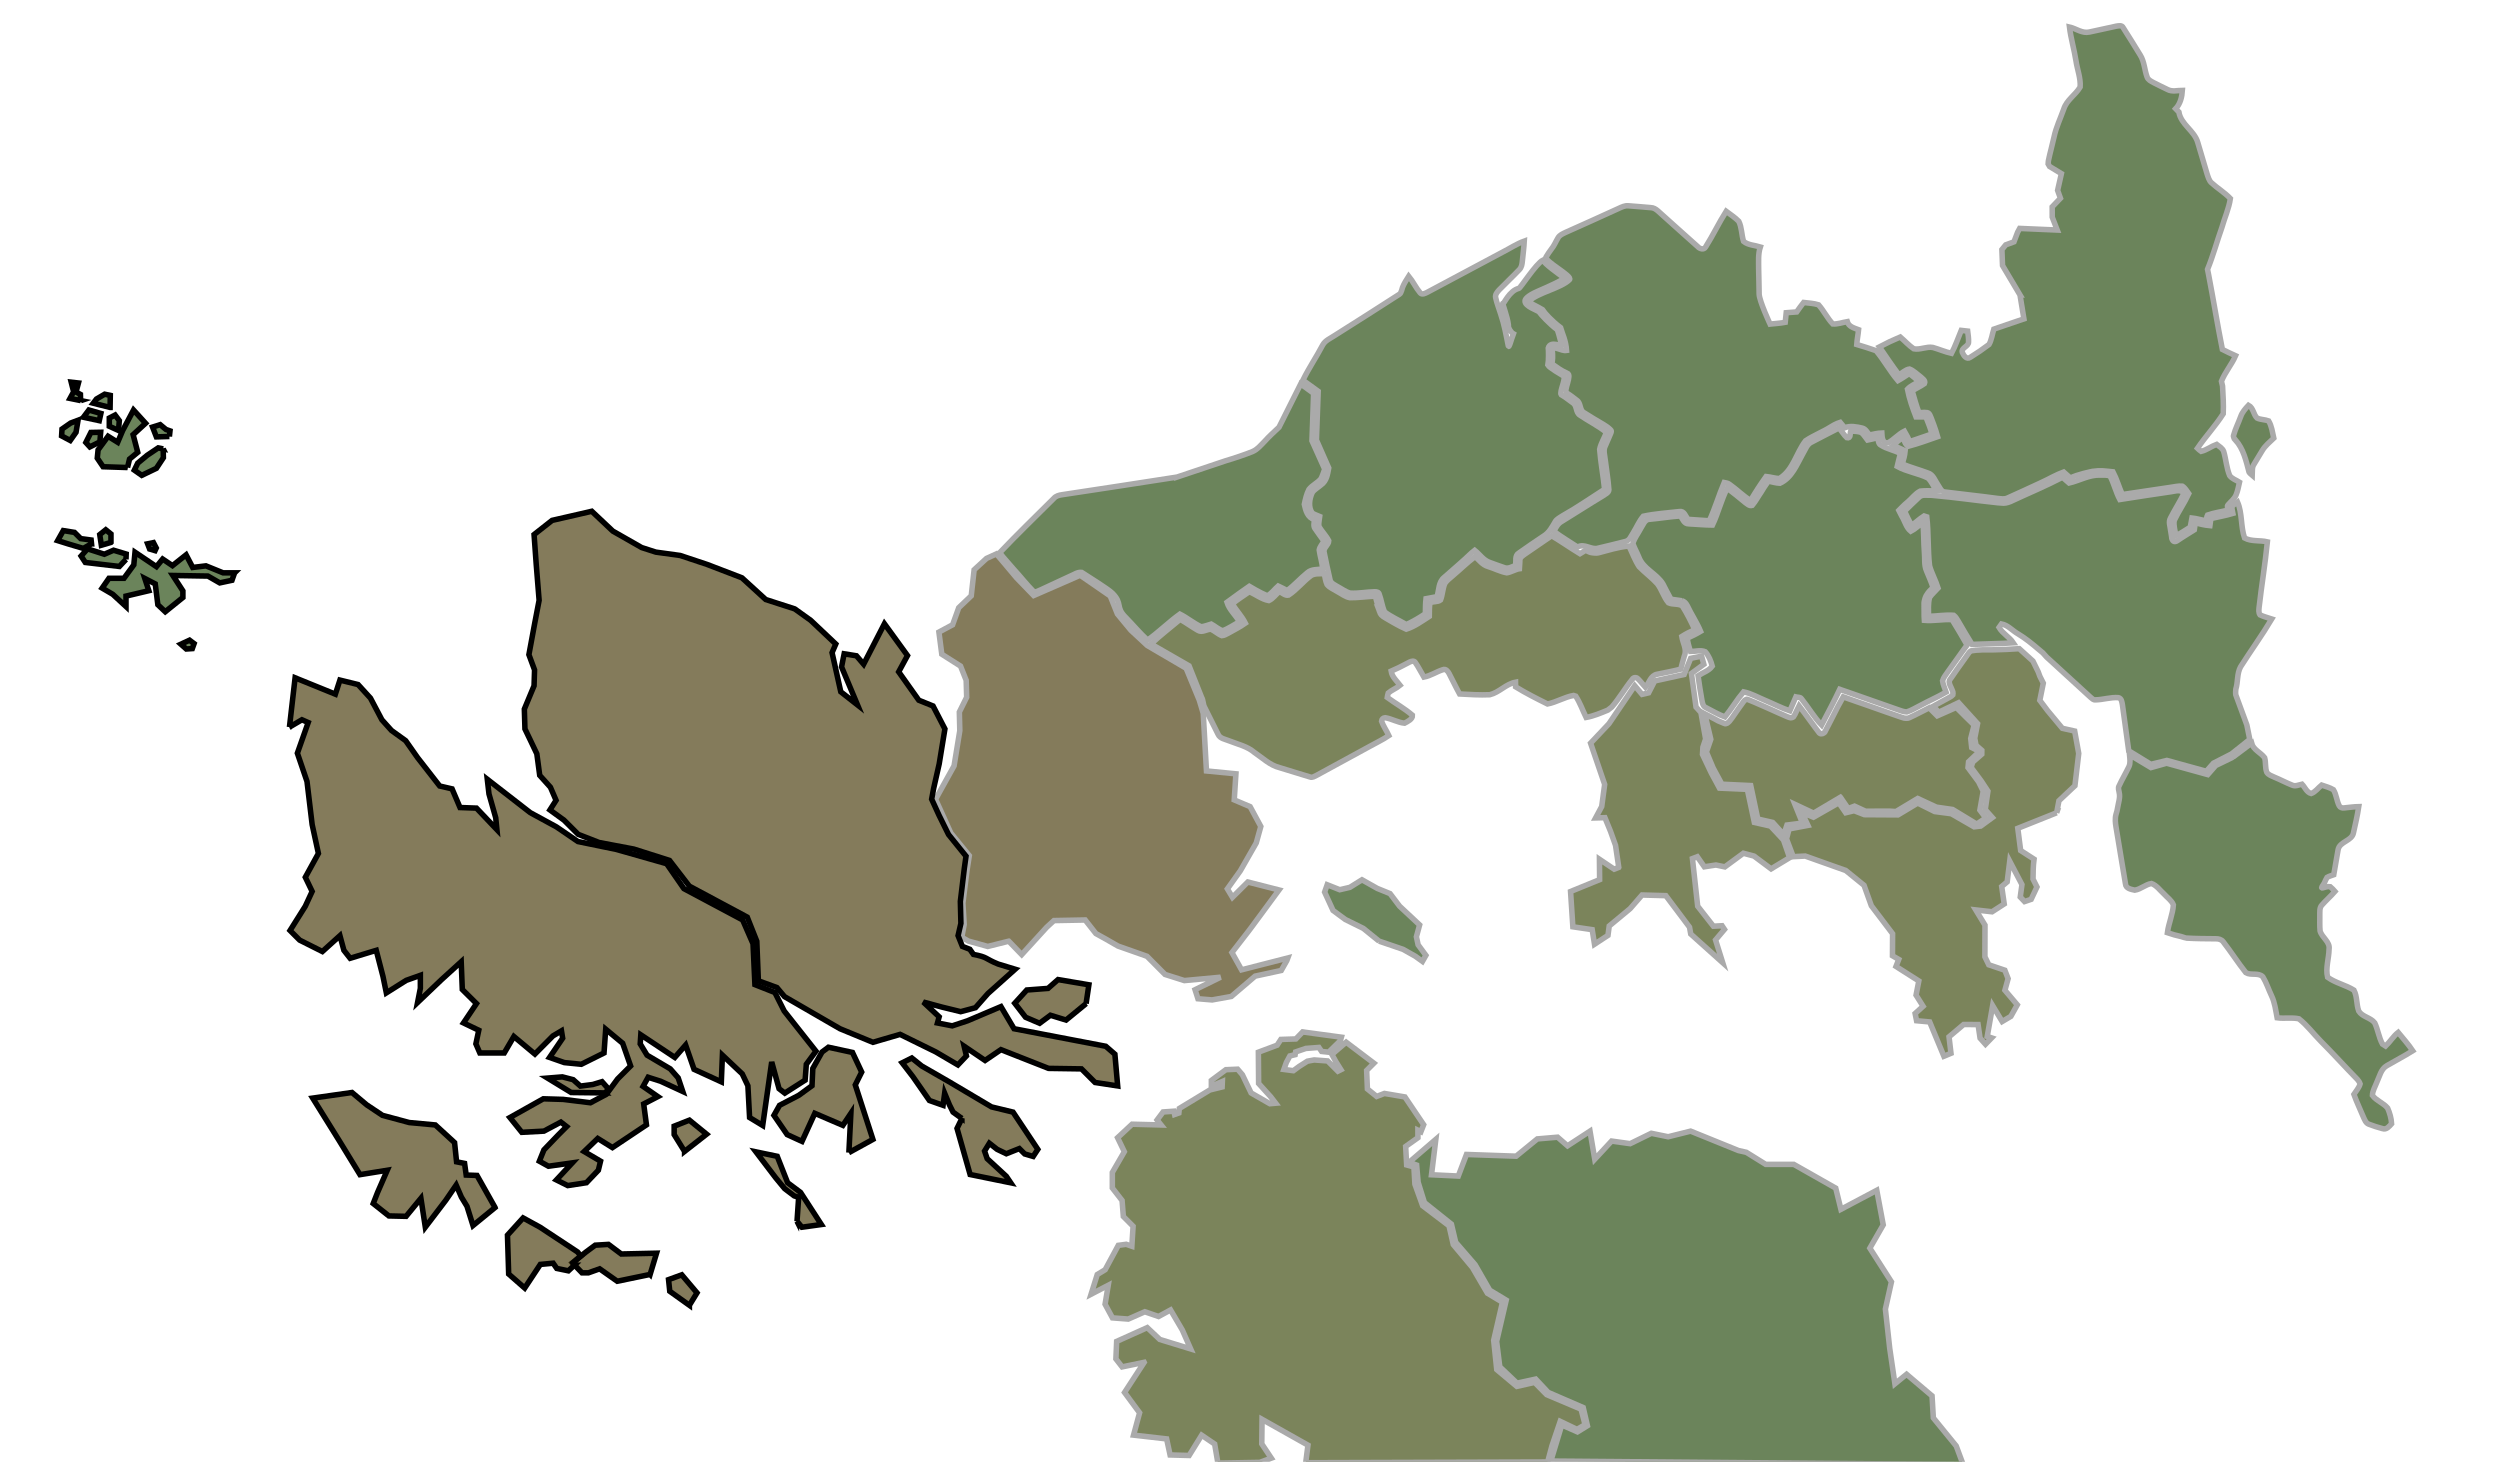 <?xml version="1.0"?>
<svg width="903" height="528" xmlns="http://www.w3.org/2000/svg">
 <g>
  <g stroke="null" id="territories">
   <g stroke="#AAA" stroke-width="2" fill="#504416" fill-opacity="0.7" id="northcaledonia">
    <path stroke="null" id="svg_1" fill-rule="evenodd" d="m104.545,262.629l4.513,-2.651l2.257,1.003l-3.904,11.069l3.475,10.209l1.863,15.582l2.257,10.424l-4.728,8.597l2.472,5.122l-2.472,5.337l-5.516,8.776l3.475,3.475l8.203,4.119l6.34,-5.731l1.433,5.301l2.257,2.866l9.421,-2.866l2.436,9.421l1.218,5.946l7.164,-4.513l5.122,-1.827l0,4.692l-1.003,5.122l8.597,-8.203l7.164,-6.519l0.394,10.03l5.122,5.087l-4.692,6.985l5.516,2.651l-1.039,4.907l1.433,3.296l8.812,0l3.475,-5.946l7.594,6.34l6.519,-6.555l3.081,-1.827l0.43,2.651l-4.728,6.949l5.337,1.863l6.125,0.609l8.203,-4.083l0.609,-8.597l6.125,5.086l2.866,8.203l-4.692,4.693l-4.084,5.552l-5.731,3.045l-9.851,-1.218l-7.164,-0.215l-12.071,6.77l4.298,5.337l7.988,-0.43l6.125,-3.26l2.078,1.612l-3.081,3.081l-5.122,5.337l-1.648,4.084l3.295,1.827l8.597,-1.218l-5.731,6.161l4.084,2.042l6.77,-1.039l4.298,-4.513l0.788,-3.26l-5.91,-3.475l4.907,-4.728l5.301,3.295l12.286,-8.203l-1.003,-7.558l5.122,-2.651l-5.337,-3.689l1.827,-3.296l4.513,1.433l7.988,3.689l-1.648,-4.907l-2.866,-3.26l-8.382,-4.943l-2.472,-4.084l0.215,-3.26l12.286,8.167l3.904,-4.478l3.045,8.776l9.851,4.513l0.394,-9.636l7.164,6.77l2.042,4.298l0.609,11.463l4.728,2.866l3.26,-22.925l2.651,9.636l2.078,1.612l7.343,-4.692l0.43,-5.731l3.475,-4.728l-11.463,-14.507l-3.369,-6.688l-7.211,-2.847l-0.68,-14.756l-3.753,-8.609l-21.212,-11.305l-6.23,-9l-18.138,-5.158l-13.913,-2.854l-7.773,-5.301l-9.421,-5.122l-15.546,-12.071l0.609,5.301l2.436,8.597l0.43,4.298l-7.379,-7.773l-5.946,-0.215l-2.866,-6.734l-4.478,-1.039l-7.988,-10.245l-4.298,-6.125l-5.122,-3.69l-3.475,-3.869l-4.119,-7.809l-4.478,-4.907l-6.555,-1.612l-1.648,5.086l-14.543,-5.91l-2.042,17.803z"/>
    <path stroke="null" fill-rule="evenodd" id="path3273" d="m218.467,394.759l-12.158,-0.145l-8.539,-5.211l5.355,-0.434l3.908,1.013l2.605,2.316l4.487,-0.579l3.329,-1.013l2.461,2.75l-1.447,1.303z"/>
    <path stroke="null" fill-rule="evenodd" id="path3265" d="m249.007,471.469l-7.092,-5.066l-0.434,-4.197l4.776,-1.737l5.5,6.513l-2.75,4.487z"/>
    <path stroke="null" fill-rule="evenodd" id="path3261" d="m287.883,441.133l0.591,-8.657l-1.61,-0.526l-3.444,-2.605l-3.26,-3.95l-7.098,-9.331l7.671,1.592l3.763,9.553l4.652,3.481l7.525,11.611l-7.024,0.974l-1.766,-2.143z"/>
    <path stroke="null" fill-rule="evenodd" id="path3255" d="m347.433,403.987l-3.184,-2.287l-1.303,-2.605l-1.737,-4.197l-0.579,4.342l-4.921,-1.737l-5.934,-8.539l-3.908,-5.066l3.474,-1.737l3.618,2.895l9.553,5.5l15.632,9.263l7.76,1.88l8.956,13.451l-1.678,2.558l-3.061,-0.9l-1.937,-1.937l-4.703,1.867l-3.32,-1.591l-2.801,-2.196l-1.738,2.822l0.942,2.736l6.907,6.367l1.595,2.362l-14.658,-2.998l-4.729,-16.654l1.754,-3.6z"/>
    <path stroke="null" fill-rule="evenodd" id="path3257" d="m306.612,416.325l0.724,-14.184l-2.895,4.342l-10.132,-4.342l-4.632,10.132l-5.355,-2.461l-4.776,-6.947l2.026,-3.618l6.947,-3.618l4.776,-3.474l0.289,-6.224l3.329,-5.934l2.316,-1.737l8.684,1.882l3.329,7.092l-2.316,4.632l6.368,19.684l-8.684,4.776z"/>
    <path stroke="null" fill-rule="evenodd" id="path3263" d="m247.27,415.891l7.96,-6.224l-6.224,-5.066l-5.5,2.171l0,3.039l3.763,6.079z"/>
    <path stroke="null" fill-rule="evenodd" id="path3267" d="m234.823,460.325l-11.868,2.461l-6.368,-4.487l-4.053,1.447l-2.316,0l-3.474,-3.618l4.921,-3.908l3.329,-2.461l4.776,-0.289l4.632,3.474l12.737,-0.289l-2.316,7.671z"/>
    <path stroke="null" fill-rule="evenodd" id="path3269" d="m207.467,456.996l-2.171,2.026l-4.197,-0.868l-1.303,-1.882l-4.632,0.434l-5.645,8.539l-5.789,-5.066l-0.434,-14.039l5.645,-6.224l6.079,3.329l13.605,8.974l1.158,1.447l-2.895,2.461l0.579,1.447l0,-0.579z"/>
    <path stroke="null" fill-rule="evenodd" id="path3271" d="m178.81,436.154l-7.96,6.513l-2.171,-6.947l-2.026,-3.329l-1.882,-4.342l-3.763,5.5l-7.382,9.697l-1.592,-10.421l-5.355,6.513l-6.224,-0.145l-5.645,-4.487l1.592,-4.053l3.474,-7.96l-9.842,1.592l-7.526,-12.303l-9.553,-15.342l14.184,-2.026l5.355,4.487l5.645,3.763l9.697,2.605l9.408,0.868l6.947,6.368l0.724,6.947l2.895,0.579l0.579,4.197l3.908,0.145l6.513,11.579z"/>
   </g>
   <g stroke="#AAA" stroke-width="2" fill="#2d5016" fill-opacity="0.7" id="orkney">
    <path stroke="null" fill-rule="evenodd" id="path3275" d="m58.943,162.143l0.072,3.184l-2.533,3.835l-5.283,2.533l-2.677,-1.881l1.23,-2.533l3.401,-2.822l3.98,-2.677l1.81,0.362l0,0l-0,0z"/>
    <path stroke="null" fill-rule="evenodd" id="path3277" d="m46.061,168.874l-8.829,-0.289l-2.099,-3.112l0.289,-2.967l3.618,-4.921l3.474,2.171l1.809,-4.27l3.908,-7.382l4.342,4.776l-4.487,4.125l1.664,6.368l-2.967,2.461l-0.724,3.039z"/>
    <path stroke="null" fill-rule="evenodd" id="path3279" d="m61.186,157.657l-4.704,0.145l-1.375,-3.546l2.75,-0.868l2.099,1.737l1.447,0.507l-0.217,2.026z"/>
    <path stroke="null" fill-rule="evenodd" id="path3281" d="m36.075,159.611l-3.619,1.809l-1.448,-1.592l1.81,-3.619l3.546,-0.072l-0.289,3.474l0,0z"/>
    <path stroke="null" fill-rule="evenodd" id="path3283" d="m42.805,155.486l-3.329,-1.52l0,-2.967l2.099,-1.086l1.52,2.026l-0.289,3.546z"/>
    <path stroke="null" fill-rule="evenodd" id="path3285" d="m35.857,151.94l-5.717,-1.23l1.954,-2.605l4.342,1.23l-0.579,2.605z"/>
    <path stroke="null" fill-rule="evenodd" id="path3287" d="m39.765,147.163l-6.079,-1.52l1.158,-1.52l2.967,-1.737l2.026,0.434l-0.072,4.342l0,0z"/>
    <path stroke="null" fill-rule="evenodd" id="path3289" d="m28.186,151.795l-0.724,4.342l-2.099,2.967l-3.112,-1.664l0.145,-2.461l3.112,-2.171l2.678,-1.013z"/>
    <path stroke="null" fill-rule="evenodd" id="path3291" d="m29.2,144.703l-3.908,-0.796l1.303,-2.388l-0.869,-3.474l2.605,0.29l-0.869,3.256l1.592,0.869l0.072,2.677l0.072,-0.434l0,0z"/>
    <path stroke="null" fill-rule="evenodd" id="path3293" d="m69.461,234.275l-2.171,0.145l-1.954,-1.737l3.112,-1.447l1.664,1.23l-0.651,1.809z"/>
    <path stroke="null" fill-rule="evenodd" id="path3295" d="m56.001,198.887l-1.954,-0.579l-0.724,-1.882l2.099,-0.434l1.013,1.954l-0.434,0.941z"/>
    <path stroke="null" fill-rule="evenodd" id="path3297" d="m84.731,206.92l-0.941,2.678l-4.414,0.941l-4.27,-2.46l-12.664,-0.217l3.618,5.572l0,2.388l-6.368,5.138l-2.678,-2.533l-0.941,-7.526l-3.763,-1.954l1.447,4.414l-8.25,1.954l0,3.763l-4.776,-4.414l-3.835,-2.243l2.461,-3.546l5.428,0l3.546,-4.849l0.434,-4.559l7.743,5.211l2.243,-2.75l3.546,2.388l4.921,-3.908l2.388,4.559l4.776,-0.579l6.224,2.533l4.125,0z"/>
    <path stroke="null" fill-rule="evenodd" id="path3299" d="m40.08,195.92l-3.474,1.013l-0.579,-3.836l2.171,-1.737l1.882,1.52l0,2.75l0,0.289z"/>
    <path stroke="null" fill-rule="evenodd" id="path3301" d="m45.508,202.071l-2.388,2.533l-12.303,-1.448l-1.52,-2.316l2.316,-2.605l6.079,1.954l3.329,-1.448l4.559,1.375l-0.072,1.954l0,0z"/>
    <path stroke="null" fill-rule="evenodd" id="path3303" d="m33.06,196.426l-2.967,1.664l-5.572,-1.664l-3.691,-1.158l2.026,-3.618l4.053,0.651l2.243,2.243l3.763,0.507l0.145,1.375z"/>
   </g>
   <path stroke="#AAA" stroke-width="2" fill="#2d5016" fill-opacity="0.7" fill-rule="nonzero" d="m639.36,117.051c0,0 3.985,-0.323 5.465,-0.621c0.137,-1.155 0.233,-2.322 0.355,-3.484c1.258,-0.112 2.518,-0.178 3.782,-0.275c0.801,-1.162 1.632,-2.305 2.51,-3.415c1.8,0.223 3.646,0.275 5.386,0.837c1.902,2.154 3.166,4.808 5.134,6.91c1.774,0.134 3.499,-0.543 5.237,-0.837c0.56,1.865 2.485,2.307 4.091,2.922c-0.158,1.786 -0.538,3.542 -0.665,5.329c2.353,0.68 4.665,1.48 6.991,2.246c2.863,3.418 5.002,7.41 7.896,10.818c1.416,-0.769 2.727,-1.717 4.091,-2.578c1.194,0.926 2.393,1.862 3.495,2.899c-1.367,0.949 -3.018,1.534 -4.148,2.785c0.653,3.421 1.843,6.756 3.094,10.005c1.183,0.021 2.376,-0.002 3.564,0c0.785,2.033 1.655,4.045 2.177,6.165c-2.662,0.961 -5.361,1.794 -8.022,2.75c-0.588,-1.276 -1.193,-2.55 -1.914,-3.759c-2.154,1.08 -3.728,2.981 -5.81,4.149c-2.162,0.468 -2.284,-2.004 -2.361,-3.495c-1.513,0.053 -2.989,0.406 -4.458,0.722c-0.791,-0.884 -1.354,-2.193 -2.601,-2.498c-2.079,-0.46 -4.318,-0.94 -6.372,-0.126c-0.443,-0.534 -1.185,-1.418 -1.623,-1.955c0,0 -1.552,0.465 -3.419,1.669c-2.922,1.85 -6.202,3.078 -9.065,5.008c-3.383,4.356 -4.461,10.645 -9.466,13.637c-1.614,-0.055 -3.176,-0.587 -4.779,-0.745c-1.998,2.817 -3.891,5.697 -5.627,8.687c-2.744,-1.707 -5.023,-4.052 -7.667,-5.902c-0.528,-0.424 -1.215,-0.459 -1.845,-0.596c-1.933,4.55 -3.298,9.323 -5.375,13.809c-2.583,-0.152 -5.158,-0.325 -7.736,-0.527c-0.861,-1.072 -1.325,-3.14 -3.071,-2.808c-4.344,0.509 -8.756,0.772 -13.03,1.685c-1.525,1.769 -2.401,3.991 -3.633,5.959c-0.783,1.163 -1.301,2.836 -2.842,3.163c-3.247,0.872 -6.531,1.619 -9.798,2.407c-2.573,0.791 -5.005,-1.875 -7.495,-0.39c-2.863,-1.883 -5.812,-3.634 -8.561,-5.684c0.704,-1.369 1.45,-2.833 2.865,-3.598c4.975,-3.034 9.85,-6.234 14.852,-9.225c0.772,-0.602 2.086,-1.043 2.166,-2.154c-0.242,-3.623 -0.879,-7.202 -1.318,-10.807c-0.155,-1.698 -0.825,-3.533 0.057,-5.146c0.927,-2.003 1.271,-3.061 1.932,-4.473c0.473,-1.106 0.018,-1.147 -0.651,-1.809c-0.42,-0.416 -1.328,-0.948 -1.957,-1.373c-2.393,-1.365 -4.736,-2.824 -7.071,-4.286c-1.672,-0.94 -1.014,-3.423 -2.578,-4.458c-1.182,-0.902 -2.277,-1.802 -3.621,-2.613c-1.378,-0.777 2.136,-6.626 0.115,-7.166c-2.178,-0.936 -3.798,-2.184 -5.519,-3.399c0.274,-1.14 0.411,-2.635 0.144,-5.105c0.5,-1.665 3.245,0.593 5.18,0.275c-0.229,-3.507 -1.496,-5.941 -2.163,-8.248c-3.149,-2.368 -5.75,-5.212 -6.565,-6.515c-1.286,-0.862 -5.285,-2.528 -4.831,-3.05c3.086,-3.058 11.532,-4.687 14.615,-7.75c1.334,-1.303 -9.386,-6.691 -8.413,-8.27c0.575,-0.933 1.158,-1.861 1.833,-2.721c1.053,-1.253 1.639,-2.797 2.487,-4.183c0.587,-0.983 1.697,-1.421 2.682,-1.902c6.415,-2.847 12.81,-5.748 19.195,-8.664c1.083,-0.498 2.216,-1.067 3.449,-0.951c2.701,0.15 5.39,0.487 8.091,0.665c0.991,-0.006 1.855,0.53 2.578,1.157c4.833,4.303 9.6,8.666 14.451,12.95c0.683,0.798 2.233,1.255 2.819,0.115c2.653,-4.185 4.776,-8.7 7.426,-12.892c1.542,1.171 3.199,2.227 4.561,3.61c1.116,2.272 0.976,4.885 1.73,7.254c1.657,1.385 4.042,1.38 6.051,2.006c-0.842,2.565 -0.592,5.28 -0.607,7.93c0.005,2.838 0.201,6.279 0.181,9.114c0.101,2.602 3.946,10.816 3.946,10.816z" id="anglia"/>
   <path stroke="#AAA" stroke-width="2" fill="#2d5016" fill-opacity="0.7" fill-rule="nonzeropro" d="m721.748,181.608c0,0 1.049,0.101 2.018,0.133c0.987,0.016 2.356,-0.562 2.356,-0.562c6.284,-2.946 12.703,-5.594 18.863,-8.801c0.782,0.699 1.573,1.404 2.372,2.086c3.789,-0.886 7.316,-3.042 11.311,-2.865c1.157,0.046 2.395,-0.12 3.495,0.344c1.399,2.729 2.083,5.765 3.518,8.48c6.163,-0.986 12.331,-1.911 18.508,-2.819c1.579,-0.199 3.553,-1.016 4.631,0.665c-1.467,3.047 -3.329,5.88 -4.85,8.893c-0.774,1.378 -0.083,2.939 0.048,4.388c0.33,1.733 0.454,3.003 0.454,3.003c0.395,1.127 1.037,1.303 1.915,0.769c2.009,-1.398 4.131,-2.63 6.193,-3.954c0.112,-0.836 0.236,-1.678 0.342,-2.521c1.744,0.427 3.494,0.861 5.291,1.02c0.124,-0.853 0.236,-1.708 0.359,-2.567c2.646,-0.623 5.339,-1.076 7.949,-1.857c-0.141,-0.765 -0.348,-1.523 -0.418,-2.303c0.524,-0.772 1.343,-1.264 2.092,-1.8c1.774,4.107 1.108,8.811 2.546,12.996c2.492,1.334 5.533,0.742 8.243,1.375c-0.79,7.935 -2.109,15.819 -3.005,23.745c-0.071,0.89 -0.206,1.877 0.354,2.647c1.343,0.663 2.817,0.991 4.231,1.467c-3.518,5.894 -7.56,11.456 -11.243,17.248c-1.379,2.487 -0.907,5.475 -1.744,8.125c0,0 -0.224,1.844 0.118,2.384l3.871,10.531l1.055,5.221l-6.576,5.245l-6.535,3.336l-2.587,2.941l-14.261,-3.929l-5.766,1.425l-8.005,-4.915l-2.27,-16.602c-0.179,-0.949 -0.286,-2.302 -1.421,-2.579c-2.806,-0.227 -5.546,0.753 -8.343,0.791c-0.751,0.091 -1.264,-0.52 -1.776,-0.951c-4.819,-4.392 -9.632,-8.798 -14.429,-13.214l-1.352,-1.226l-1.467,-1.627l-1.329,-1.1c-2.423,-2.082 -4.899,-4.1 -7.644,-5.753c-2.001,-1.13 -3.57,-3.096 -5.902,-3.552c-0.227,0.316 -0.678,0.956 -0.905,1.272c1.314,2.223 3.741,3.422 5.157,5.558c-4.957,0.335 -9.937,0.325 -14.898,0.55c-1.698,-2.715 -3.312,-5.48 -4.916,-8.251c-0.508,-0.787 -0.94,-1.666 -1.696,-2.246c-3.043,-0.257 -6.082,0.321 -9.122,0.367c0.008,-2.275 -0.22,-4.607 0.389,-6.83c0.851,-1.263 2.055,-2.241 3.06,-3.381c-0.861,-2.735 -2.291,-5.263 -3.071,-8.022c-0.675,-5.87 -0.322,-11.836 -1.009,-17.694c-0.242,-0.08 -0.732,-0.23 -0.974,-0.309c-1.576,1.006 -2.934,2.303 -4.446,3.392c-0.992,-1.645 -1.803,-3.389 -2.602,-5.134c1.649,-1.673 3.368,-3.279 5.077,-4.894c1.191,-1.366 3.171,-0.751 4.756,-0.848c9.012,0.795 14.992,1.751 23.989,2.709l-0.001,0z" id="devon"/>
   <path stroke="#AAA" stroke-width="2" fill="#445016" fill-opacity="0.7" fill-rule="evenodd" d="m413.276,492.075l-7.964,1.646l-2.252,-2.89l0.272,-6.318l11.052,-4.977l4.536,4.269l11.143,3.423l-3.011,-6.83l-4.248,-7.238l-4.337,2.355l-4.967,-1.708l-5.976,2.644l-5.711,-0.437l-2.662,-4.931l1.141,-6.833l-6.193,3.218l2.227,-7.104l2.851,-1.741l4.752,-8.803l2.851,-0.382l2.036,0.704l0.452,-7.226l-3.523,-3.522l-0.451,-5.781l-3.523,-4.516l0,-5.6l4.336,-7.497l-2.438,-5.058l5.238,-4.878l10.478,0.271l-1.445,-1.807l2.168,-2.89l3.884,-0.271l0.271,1.174l1.536,-0.542l0.181,-1.626l11.019,-6.684l4.426,-1.084l0.091,-1.987l-3.974,1.716l0,-2.078l5.239,-3.884l4.245,-0.181l1.716,1.988l3.161,6.594l6.774,3.884l2.078,-0.181l-1.807,-2.349l-4.336,-4.787l-0.09,-11.29l6.774,-2.53l1.355,-2.077l5.419,-0.181l2.439,-2.529l14,1.897l-0.361,1.264l-4.245,4.155l-2.529,-0.271l-0.993,-1.445l-4.697,0.361l-3.703,1.264l-0.181,0.993l-1.897,0.452l-1.264,2.348l-0.903,2.53l3.432,0.451l2.078,-1.536l2.981,-1.897l2.439,-0.451l4.877,0.361l3.703,3.703l1.084,-0.542l-1.807,-2.89l-1.445,-2.62l5.149,-4.426l10.026,7.587l-2.619,2.62l0.271,6.684l3.342,2.71l2.8,-1.084l7.407,1.264l6.774,10.026l-0.993,2.529l-1.084,-0.542l0,2.71l-4.426,3.161l0.361,6.684l2.62,0.722l0.361,6.232l2.8,7.768l9.517,7.235l1.544,6.794l6.886,8.238l5.442,9.332l5.444,3.25l-3.176,13.757l1.107,10.582l7.247,6.06l6.432,-1.445l4.359,4.436l12.412,5.241l1.455,5.602l-2.911,1.712l-6.069,-2.903l-2.996,8.867l-1.55,5.803l-87.386,0.272l0.811,-6.351l-16.581,-9.326l-0.103,8.863l3.442,5.157l-4.155,1.529l-15.127,0.267l-1.177,-6.895l-4.691,-3.186l-4.528,7.319l-6.878,-0.189l-1.251,-5.796l-11.95,-1.368l2.188,-8.064l-5.436,-7.34l7.091,-10.884z" id="northireland"/>
   <path stroke="#AAA" stroke-width="2" fill="#2d5016" fill-opacity="0.7" fill-rule="evenodd" d="m508.937,419.845l9.683,-8.315l-1.56,12.791l9.671,0.468l2.964,-7.8l17.939,0.624l7.644,-6.24l7.331,-0.624l3.588,3.12l8.111,-5.304l1.716,10.14l6.084,-6.552l6.707,0.936l7.644,-3.743l6.084,1.248l8.111,-2.028l17.315,7.02l2.808,0.624l7.02,4.368l10.139,0l15.132,8.579l1.871,7.644l12.947,-6.863l2.34,12.479l-4.835,8.424l7.799,12.167l-2.184,9.828l1.56,14.195l1.872,12.792l4.212,-3.432l9.203,7.8l0.468,7.956l8.268,10.139l2.495,6.708l-148.93,-1.256l3.948,-13.052l5.674,2.507l3.594,-2.22l-1.519,-6.552l-12.651,-5.481l-4.505,-4.808l-6.751,1.472l-6.225,-5.91l-1.141,-9.189l3.464,-14.882l-5.951,-3.596l-5.281,-9.2l-7.015,-8.108l-1.546,-6.549l-9.745,-7.791l-2.273,-7.334l-0.547,-6.217l-2.745,-0.98z" id="southireland"/>
   <path stroke="#AAA" stroke-width="2" fill="#2d5016" fill-opacity="0.7" fill-rule="evenodd" d="m498.107,339.931l-5.694,-4.602l-6.474,-3.198l-4.446,-3.276l-3.042,-6.63l0.936,-2.652l4.524,1.794l3.666,-0.858l4.368,-2.73l5.538,3.12l4.602,1.872l3.432,4.524l7.254,6.786l-1.17,4.29l0.624,2.886l2.808,3.822l-1.248,2.184l-2.574,-1.872l-4.446,-2.496l-8.657,-2.964z" id="isleofman"/>
   <path stroke="#AAA" stroke-width="2" fill="#2d5016" fill-opacity="0.7" fill-rule="nonzero" d="m505.541,106.231c0.542,-0.27 1.054,-2.418 1.054,-2.418c0.551,-1.438 1.431,-2.732 2.246,-4.034c1.546,1.898 2.567,4.164 4.148,6.028c0.665,0.754 1.736,0.159 2.464,-0.184c9.116,-4.88 18.228,-9.762 27.367,-14.6c2.585,-1.313 5.016,-2.955 7.758,-3.942c-0.135,2.416 -0.464,4.816 -0.699,7.22c-0.109,1.095 -0.263,2.271 -1.077,3.082c-2.374,2.506 -4.91,4.858 -7.312,7.335c-0.681,0.752 -1.502,1.681 -1.26,2.774c0.413,2.031 1.238,3.954 1.822,5.936c1.281,3.732 1.977,7.61 2.744,11.469c0.227,1.143 1.036,-2.183 1.821,-4.266c-0.404,-0.19 -2.04,-2.045 -1.782,-3.268c-0.319,-2.905 -2.508,-8.523 -1.942,-7.772c0.264,0.34 2.276,-4.654 5.71,-5.427c0.61,-0.137 6.173,-8.91 8.709,-10.218c0.676,1.422 5.119,4.558 7.728,6.472c-0.536,0.77 -5.135,2.875 -9.58,4.796c-3.869,1.681 -4.678,2.946 -4.609,3.524c-0.109,1.899 4.408,3.319 5.041,3.871c0.589,0.9 3.932,4.521 6.642,6.498c0.742,2.122 1.174,4.474 1.626,5.617c0.28,0.708 -4.157,-1.862 -4.917,0.976c0.104,0.774 0.178,4.629 -0.146,6.18c0.54,0.927 4.74,3.359 5.526,3.837c1.341,0.62 -1.505,5.839 -0.708,6.859c1.655,0.958 2.313,1.56 4.233,2.94c1.573,1.035 0.907,3.514 2.59,4.481c3.123,2.141 6.572,3.774 9.512,6.188c-0.766,2.059 -2.016,3.969 -2.453,6.131c0.387,4.823 1.294,9.59 1.788,14.405c-5.582,3.563 -9.538,6.407 -15.308,9.658c-0.582,0.394 -2.056,1.152 -2.523,2.037c-1.09,1.87 -2.172,3.969 -4.104,5.15c-3.019,2.007 -5.998,4.059 -8.961,6.143c-1.66,0.888 -0.99,3.002 -1.261,4.527c-1.253,0.445 -2.563,1.3 -3.931,0.848c-1.792,-0.56 -3.533,-1.273 -5.306,-1.891c-2.406,-0.802 -3.623,-2.889 -5.524,-4.397c0,0 -1.088,0.878 -1.088,0.878c-3.203,3.103 -6.638,5.956 -9.97,8.916c-2.063,1.662 -1.808,4.601 -2.544,6.922c-1.324,0.267 -2.665,0.47 -3.988,0.734c-0.213,1.807 -0.191,3.618 -0.23,5.432c-2.179,1.5 -4.49,2.817 -6.887,3.931c-2.596,-1.542 -5.404,-2.755 -7.827,-4.561c-0.961,-2.036 -1.159,-4.334 -1.96,-6.429c-0.164,-0.748 -0.952,-0.87 -1.593,-0.871c-2.986,0.03 -5.962,0.699 -8.95,0.481c-1.616,-0.451 -2.966,-1.517 -4.435,-2.292c-1.088,-0.707 -2.641,-1.222 -2.831,-2.705c-0.723,-3.218 -1.461,-6.432 -2.086,-9.672c-0.442,-1.664 1.638,-2.659 1.673,-4.206c-0.965,-1.93 -2.6,-3.425 -3.61,-5.329c-0.112,-1.163 0.214,-2.32 0.344,-3.472c-0.909,-0.398 -1.884,-0.675 -2.716,-1.226c-1.511,-2.209 -1.026,-5.14 0.012,-7.449c0.83,-1.187 2.194,-1.848 3.255,-2.808c2.007,-1.489 2.242,-3.721 2.696,-6.022c0,0 -4.448,-10.098 -4.448,-10.098c0,0 0.642,-17.609 0.642,-17.609c0,0 -5.525,-4.01 -5.525,-4.01c2.231,-4.533 4.833,-8.305 7.185,-12.777c0.913,-1.596 2.693,-2.312 4.16,-3.289c7.893,-4.967 15.755,-9.988 23.596,-15.036l0.001,0z" id="york"/>
   <path stroke="#AAA" stroke-width="2" fill="#2d5016" fill-opacity="0.7" fill-rule="nonzero" d="m425.092,172.332l17.602,-5.902l2.52,-0.774c0,0 4.71,-1.501 7.255,-2.584c1.785,-0.773 3.011,-2.362 4.355,-3.702c1.603,-1.791 3.402,-3.39 5.145,-5.042c0,0 7.85,-15.654 7.85,-15.654c-0,-0 4.664,3.392 4.664,3.392c0,0 -0.596,17.156 -0.596,17.156c0,0 4.607,10.245 4.607,10.245c-0.32,0.863 -0.926,2.784 -1.421,3.564c-1.249,1.45 -3.107,2.25 -4.286,3.759c-0.866,1.678 -1.274,3.552 -1.662,5.386c0.481,2.175 1.168,4.825 3.633,5.478c0.004,1.07 -0.464,2.264 0.195,3.22c1.02,1.57 2.202,3.033 3.266,4.572c-0.562,1.069 -1.512,1.997 -1.719,3.209c0.312,2.302 1.108,4.53 1.226,6.865c-1.853,0.279 -4,0.009 -5.501,1.352c-2.53,2.04 -4.671,4.517 -7.289,6.452c-1.075,-0.559 -2.154,-1.131 -3.255,-1.639c-1.311,1.153 -2.352,2.72 -3.919,3.518c-2.673,-1.078 -6.517,-3.413 -6.517,-3.413c0,0 -5.874,4.086 -8.061,5.751c0.836,2.723 3.142,4.609 4.504,7.048c-1.95,1.132 -3.866,2.369 -5.948,3.243c-1.573,-0.379 -2.817,-1.648 -4.24,-2.407c-1.212,0.347 -2.393,0.853 -3.656,0.974c-2.701,-1.248 -5.011,-3.214 -7.667,-4.561c-4.057,2.931 -7.61,6.499 -11.689,9.397c-2.809,-2.577 -5.236,-5.526 -7.907,-8.24c-3.799,-3.762 -0.994,-4.904 -4.766,-8.693c-1.563,-1.588 -9.284,-6.285 -11.14,-7.545c-1.45,-0.19 -2.776,0.843 -4.091,1.352c-3.552,1.678 -7.134,3.275 -10.681,4.962c-0.784,0.312 -1.577,0.823 -2.452,0.733c-2.619,-2.636 -4.902,-5.59 -7.426,-8.32c-1.622,-1.971 -3.428,-3.779 -4.951,-5.833c6.375,-6.691 13.025,-13.121 19.574,-19.642c0.735,-0.856 1.849,-1.149 2.922,-1.306c13.847,-2.087 27.684,-4.209 41.52,-6.372z" id="northumberland"/>
   <path stroke="#AAA" stroke-width="2" fill="#445016" fill-opacity="0.7" fill-rule="nonzero" d="m498.283,220.932c0.376,1.032 0.688,1.418 2.289,2.349c0,0 4.772,2.882 7.364,3.979c3.012,-0.964 5.677,-2.928 8.331,-4.641c0.058,-1.613 -0.047,-3.235 0.218,-4.836c1.163,-0.691 2.785,-0.234 3.828,-1.066c0.771,-1.933 0.747,-4.103 1.581,-6.016c0.676,-1.003 1.667,-1.738 2.567,-2.533c2.817,-2.346 5.416,-4.966 8.366,-7.151c1.457,1.312 2.683,3.051 4.664,3.598c2.278,0.693 4.422,1.854 6.773,2.281c1.247,-0.147 3.307,-1.334 4.544,-1.481c0,0 0.151,-2.455 0.154,-2.576l0.004,-0.384c-0.036,-1.152 1.096,-1.77 1.899,-2.378c3.195,-2.195 6.4,-4.36 9.581,-6.578c3.483,2.056 6.786,4.403 10.245,6.498c0.681,-0.402 1.349,-0.82 2.028,-1.238c0.631,0.34 1.735,0.765 1.735,0.765c0.777,0.198 2.343,0.31 2.779,0.173c4.012,-1.034 7.016,-2.077 11.152,-2.474c1.214,2.489 2.148,5.144 3.679,7.46c2.101,2.153 4.572,3.935 6.589,6.177c1.606,2.121 2.282,4.833 4.011,6.865c1.554,0.736 3.553,0.194 4.985,1.135c1.723,2.733 3.17,5.662 4.527,8.595c-1.632,0.702 -3.215,1.495 -4.71,2.452c0.358,2.323 1.955,4.669 0.917,7.014c-0.511,1.57 -0.84,3.193 -1.284,4.779c-2.811,0.723 -5.666,1.24 -8.503,1.834c-2.391,0.378 -2.893,3.122 -4.263,4.721c-0.92,-1.012 -1.722,-2.128 -2.716,-3.071c-0.54,-0.627 -1.622,-0.568 -2.028,0.172c-2.627,3.222 -4.685,6.886 -7.415,10.027l-1.432,1.112c-2.552,1.048 -5.112,2.152 -7.839,2.647c-1.254,-2.555 -2.188,-5.298 -3.747,-7.69c-0.201,-0.063 -0.601,-0.189 -0.802,-0.252c-3.255,0.576 -6.158,2.441 -9.397,3.071c-3.906,-1.928 -7.806,-3.912 -11.529,-6.188l-0.023,-1.673c-3.461,0.642 -5.897,3.714 -9.305,4.527c-3.632,0.161 -7.271,-0.08 -10.898,-0.275c-1.347,-2.434 -2.518,-4.967 -3.816,-7.426c-0.414,-0.798 -1.208,-1.753 -2.223,-1.341c-2.341,0.735 -4.418,2.207 -6.853,2.67c-1.063,-1.75 -1.923,-3.628 -3.117,-5.295c-0.438,-0.719 -1.385,-0.455 -1.994,-0.16c-1.751,0.849 -3.418,1.86 -5.214,2.613l-1.513,0.688c0.326,2.085 2.014,3.519 3.232,5.111c-1.317,1.098 -2.971,1.692 -4.275,2.796c-0.157,0.525 -0.271,1.056 -0.355,1.593c2.997,2.19 6.278,4.009 9.099,6.429c0.131,1.423 -1.767,2.282 -2.876,2.876c-2.426,-0.239 -4.582,-1.597 -6.979,-1.983c-0.777,0.067 -1.212,0.485 -1.306,1.261c0.662,1.836 1.817,3.438 2.636,5.203c-2.179,1.479 -4.579,2.579 -6.865,3.873c-6.411,3.497 -12.842,6.968 -19.241,10.486c-0.746,0.333 -1.522,0.946 -2.372,0.584c-3.663,-1.088 -7.306,-2.262 -10.967,-3.358c-3.51,-0.869 -6.148,-3.495 -9.065,-5.466c-2.597,-2.242 -6.009,-2.974 -9.122,-4.206c-1.422,-0.615 -3.347,-0.781 -4.045,-2.384c-1.636,-3.225 -3.241,-6.466 -4.848,-9.707c-0.65,-1.134 -0.464,-2.567 -1.123,-3.667l-4.523,-11.349l-13.745,-7.892c3.354,-3.158 7.016,-5.966 10.543,-8.927c2.192,1.246 4.236,2.74 6.418,4c1.503,0.941 3.123,-0.417 4.699,-0.424c1.406,0.626 2.512,1.781 3.954,2.338c0.803,-0.043 1.495,-0.503 2.2,-0.848c2.107,-1.186 4.285,-2.273 6.269,-3.667c-1.262,-2.532 -3.277,-4.575 -4.744,-6.979c1.973,-1.598 4.118,-2.963 6.2,-4.412c2.344,1.046 4.477,2.758 7.025,3.232c1.518,-0.702 2.503,-2.197 3.77,-3.266c1.081,0.406 2.137,1.571 3.312,1.306c3.052,-1.99 5.298,-4.978 8.228,-7.128c1.425,-0.802 3.147,-0.543 4.721,-0.653c0.281,1.325 0.454,2.698 1.008,3.942c0.961,1.196 2.478,1.728 3.736,2.544c1.483,0.767 2.839,1.918 4.515,2.212c3.063,0.03 6.107,-0.444 9.168,-0.562c0.618,2.026 1.06,4.102 1.532,5.613l-0,0z" id="lancaster"/>
   <path stroke="#AAA" stroke-width="2" fill="#2d5016" fill-opacity="0.7" fill-rule="nonzero" d="m607.498,216.987c0.866,0.295 1.383,0.752 1.902,1.708c1.504,3.212 3.467,6.073 4.85,9.345c-1.559,0.945 -3.198,1.723 -4.848,2.487c0.244,1.632 0.667,3.236 1.215,4.79c1.75,0.005 3.646,-0.611 5.306,0.08c1.292,1.442 2.064,3.355 2.544,5.214c-1.236,1.729 -3.438,2.309 -5.134,3.472c0.357,2.857 0.875,5.686 1.341,8.526c0.218,1.103 0.33,2.514 1.536,3.003c2.261,1.147 4.448,2.48 6.842,3.346c2.387,-2.915 4.292,-6.187 6.727,-9.065c2.777,0.583 5.246,2.039 7.85,3.106c2.965,1.231 5.817,2.745 8.87,3.759c0.768,-1.654 1.368,-3.366 2.143,-5.019c0.642,0.174 1.525,-0.025 1.983,0.573c2.538,3.115 4.53,6.671 7.334,9.569c2.119,-4.006 4.615,-8.787 6.561,-12.881c0,0 2.618,0.894 2.618,0.894c6.074,2.102 12.143,4.225 18.198,6.383c1.103,0.36 2.19,0.842 3.369,0.882c1.71,-0.525 3.242,-1.504 4.836,-2.303c3.1,-1.677 6.346,-3.087 9.397,-4.859c-0.443,-1.361 -1.132,-2.665 -1.295,-4.103c0.355,-1.196 1.186,-2.168 1.879,-3.186c2.373,-3.207 4.594,-6.527 6.991,-9.718c-1.727,-3.105 -3.574,-6.144 -5.421,-9.179c-3.348,-0.205 -6.676,0.544 -10.016,0.252c-0.156,-2.013 -0.021,-3.649 -0.099,-5.667c-0.126,-1.586 0.756,-3.226 0.756,-3.226c0.968,-1.582 1.187,-1.644 2.482,-2.957c-0.625,-2.071 -1.567,-4.021 -2.361,-6.028c-0.911,-2.086 -0.542,-4.407 -0.756,-6.612c-0.312,-3.616 -0.145,-7.256 -0.573,-10.864c-1.457,1.051 -2.741,2.355 -4.343,3.186c-1.688,-1.385 -2.16,-3.728 -3.301,-5.535c0,0 -1.015,-2.004 -1.015,-2.004c0,0 1.995,-2.076 3.135,-2.981c1.576,-1.274 2.754,-3.083 4.607,-3.988c1.914,-0.237 3.849,-0.041 5.776,-0.08c-0.929,-1.586 -1.672,-3.342 -2.991,-4.653c-3.563,-1.739 -7.641,-2.275 -11.128,-4.194c0.348,-1.559 0.796,-3.099 1.18,-4.653c-2.243,-1.23 -4.849,-1.605 -7.013,-2.991c-1.049,-0.465 -0.903,-1.789 -1.238,-2.716c-1.21,0.312 -2.437,0.602 -3.656,0.848c-0.751,-0.912 -1.297,-2.021 -2.246,-2.75c-1.224,-0.441 -2.55,-0.413 -3.828,-0.516c-0.3,0.893 0.116,2.812 -1.364,2.43c-1.122,-1.037 -1.869,-2.4 -2.876,-3.541c-3.295,1.614 -6.497,3.411 -9.775,5.054c-1.782,0.75 -2.329,2.754 -3.266,4.263c-2.201,3.913 -3.932,8.659 -8.285,10.658c-1.419,-0.058 -2.792,-0.491 -4.171,-0.779c-0.545,0.771 -1.081,1.551 -1.593,2.338c0,0 -1.054,1.719 -1.054,1.719c-1.088,1.559 -1.965,3.271 -3.197,4.722c-0.983,0.31 -1.769,-0.519 -2.498,-1.031c-2.134,-1.773 -4.284,-3.534 -6.509,-5.191c-2.197,4.264 -3.271,9.006 -5.34,13.328c-2.878,-0.006 -5.746,-0.336 -8.618,-0.447c-1.632,0.042 -2.143,-1.773 -2.945,-2.854c-3.699,0.251 -7.359,0.857 -11.047,1.203c-1.866,-0.026 -2.401,1.999 -3.266,3.266c-0.94,1.834 -2.298,3.487 -2.876,5.478c0.55,1.675 1.461,3.205 2.12,4.836c1.529,4.322 6.383,5.984 8.71,9.729c0.995,1.85 1.883,3.761 2.934,5.581c1.324,0.198 2.749,0.37 3.952,0.545z" id="mercia"/>
   <path stroke="#AAA" stroke-width="2" d="m729.623,106.533l1.412,8.64l-10.873,3.715c-0.532,1.709 -0.827,4.004 -1.74,5.542c-2.179,1.652 -4.447,3.208 -6.773,4.641c-1.336,0.956 -2.412,-0.709 -2.865,-1.788c-0.485,-1.73 2.309,-2.075 2.258,-3.748c0.06,-1.319 -0.159,-2.634 -0.321,-3.942c-0.775,-0.092 -1.546,-0.181 -2.315,-0.263c-1.153,2.777 -2.114,5.638 -3.53,8.297c-2.307,-0.523 -4.48,-1.495 -6.75,-2.132c-2.301,-0.399 -4.588,0.932 -6.876,0.493c-1.793,-1.213 -3.231,-2.875 -4.882,-4.263c-2.569,1.082 -5.097,2.26 -7.552,3.575c2.32,3.398 4.616,6.814 7.083,10.108c1.254,-0.704 2.352,-1.903 3.816,-2.108c1.525,0.602 2.685,1.845 3.989,2.808c0.671,0.653 1.924,1.329 1.409,2.441c-1.415,0.986 -2.987,1.691 -4.458,2.579c0.749,2.655 1.496,5.32 2.453,7.908c0.675,-0.05 1.356,-0.005 2.04,-0.07c1.533,0.004 1.694,0.246 2.415,2.069c0.449,1.128 1.503,3.857 2.295,6.685c-3.264,1.146 -7.013,2.511 -10.6,3.463c-1.178,-0.61 -1.356,-2.124 -1.982,-3.186c-1.233,0.867 -2.397,1.829 -3.495,2.854c1.444,0.673 2.917,1.303 4.366,1.971c-0.142,1.634 -0.589,3.217 -1.054,4.779c3,1.233 6.14,2.091 9.179,3.22c2.036,0.552 2.643,2.816 3.736,4.366c0.696,0.939 1.134,2.459 2.51,2.533c6.273,0.818 12.571,1.442 18.84,2.303c1.269,0.104 2.637,0.438 3.839,-0.172c3.877,-1.784 7.804,-3.484 11.654,-5.329c3.851,-1.845 2.304,-1.1 2.304,-1.1c0,0 4.053,-2.147 6.222,-2.922c0.824,0.725 1.644,1.468 2.475,2.189c2.046,-1.231 7.976,-2.43 7.976,-2.43c2.883,-0.427 4.475,-0.113 7.368,0.172c1.386,2.617 2.164,5.508 3.381,8.205c5.794,-0.813 11.564,-1.789 17.362,-2.59c1.425,-0.164 2.857,-0.593 4.307,-0.447c1.043,0.642 1.62,1.769 2.327,2.727c-1.55,3.338 -3.689,6.358 -5.25,9.684c-0.33,1.841 0.377,3.7 0.542,5.535c1.833,-0.905 3.535,-2.029 5.262,-3.128c0.159,-1.041 0.377,-2.253 0.595,-3.322c1.638,0.161 3.306,0.75 5.115,0.993c0.177,-0.596 0.247,-1.54 0.53,-2.053c2.051,-0.739 5.15,-1.199 7.259,-1.749c0.206,-0.863 -0.395,-1.293 0.153,-1.93c1.002,-1.171 2.31,-2.147 2.905,-3.616c0.601,-1.461 0.878,-3.035 1.226,-4.572c-1.19,-0.76 -2.716,-1.196 -3.553,-2.383c-1.155,-2.789 -1.308,-5.863 -2.168,-8.744c-0.442,-1.168 -1.62,-1.801 -2.551,-2.533c-1.927,0.699 -3.583,2.045 -5.58,2.521c-0.477,-0.339 -0.919,-0.707 -1.332,-1.111c2.923,-4.279 6.523,-8.098 9.304,-12.457c0.159,-3.316 -0.065,-6.678 -0.242,-10.005l-0.401,-1.731c1.296,-3.302 3.7,-6.006 5.103,-9.248c-1.591,-0.747 -3.223,-1.418 -4.767,-2.258c-1.785,-8.971 -3.247,-17.994 -4.973,-26.976l-0.389,-1.946c2.009,-4.908 3.382,-10.061 5.162,-15.059c1.002,-3.574 2.551,-6.849 3.088,-10.522c-2.05,-2.173 -4.661,-3.704 -6.853,-5.719c-0.896,-0.85 -1.19,-2.104 -1.573,-3.232c-1.096,-3.765 -2.227,-7.515 -3.347,-11.277c-1.19,-4.303 -6.11,-6.516 -6.817,-11.013l-1.167,-1.203c1.685,-1.768 2.274,-4.26 2.428,-6.635c-1.774,0.011 -3.671,0.582 -5.328,-0.286c-1.716,-0.79 -3.394,-1.678 -5.088,-2.51c-0.907,-0.492 -1.982,-0.985 -2.338,-2.039c-0.955,-2.586 -0.97,-5.511 -2.464,-7.896c-2.013,-3.325 -4.087,-6.605 -6.166,-9.89c-0.437,-1.025 -1.676,-0.681 -2.521,-0.562c-3.253,0.68 -6.476,1.458 -9.729,2.12c-2.552,0.579 -4.769,-1.266 -7.163,-1.811c0.496,4.113 1.706,8.094 2.349,12.182c0.473,3.164 1.749,6.281 1.513,9.5c-1.685,2.853 -4.881,4.661 -5.913,7.919c-1.188,3.37 -2.781,6.605 -3.518,10.12c-0.612,2.846 -1.436,5.643 -2.017,8.491c-0.014,0.352 -0.124,0.801 -0.126,1.203l0.539,0.952l4.263,2.578l-1.364,6.062l1.02,2.831l-2.979,3.113l0.01,3.709l1.8,4.668l-13.553,-0.586l-0.748,1.379l-1.318,3.467l-2.981,1.098l-1.378,1.699l0.229,5.762l6.311,10.624zm77.795,52.358c-0.401,-0.49 -0.89,-1.058 -0.625,-1.747c0.636,-2.295 1.738,-4.432 2.546,-6.671c0.554,-1.598 1.697,-2.881 2.834,-4.095c1.779,0.999 1.726,3.294 3.082,4.63c1.308,0.606 2.822,0.513 4.178,1.015c1.12,1.878 1.379,4.135 1.856,6.239c-1.438,1.41 -3.07,2.679 -4.125,4.426c-1.014,1.68 -2.056,3.34 -3.04,5.036c-0.795,1.163 -0.501,2.62 -0.577,3.934c-0.412,-0.361 -0.913,-0.645 -1.184,-1.128c-1.067,-4.057 -2.027,-8.454 -4.944,-11.639z" fill-rule="nonzero" fill="#2d5016" fill-opacity="0.7" id="kent"/>
   <path stroke="#AAA" stroke-width="2" fill="#2d5016" fill-opacity="0.7" fill-rule="nonzero" d="m806.481,273.512l6.794,-5.099c0.63,2.441 3.294,3.375 4.708,5.272c0.507,1.722 0.118,3.608 0.79,5.294c0.595,0.939 1.744,1.262 2.693,1.719c2.192,0.892 4.284,2.031 6.487,2.9c1.155,0.545 2.369,-0.121 3.518,-0.355c1.072,1.114 1.721,2.944 3.3,3.381c1.555,-0.546 2.545,-2.031 3.795,-3.049c1.432,0.496 2.94,0.877 4.248,1.662c1.125,1.772 1.161,4 2.133,5.845c0.295,0.586 1.037,0.819 1.662,0.745c1.791,-0.165 3.571,-0.447 5.374,-0.481c-0.471,3.153 -1.19,6.255 -1.891,9.363c-0.489,3.129 -5.02,3.141 -5.58,6.246c-0.589,2.986 -0.972,6.02 -1.556,9.008c-0.819,0.305 -1.685,0.508 -2.434,0.962c-0.377,0.616 -0.642,1.286 -0.937,1.937c-0.295,0.652 -1.573,2.082 -0.678,1.845c0.896,-0.237 1.815,-0.59 2.764,-0.435c0.63,0.509 1.167,1.125 1.709,1.731c-1.508,1.714 -3.229,3.219 -4.732,4.928c-0.913,0.992 -0.695,2.416 -0.737,3.644c0.041,1.877 -0.088,3.756 0.094,5.627c0.601,2.455 3.683,3.907 3.253,6.67c-0.065,3.356 -1.32,6.808 -0.536,10.107c2.87,2.075 6.517,2.792 9.522,4.664c1.22,2.32 0.843,5.126 1.738,7.563c1.314,2.13 4.284,2.312 5.769,4.252c1.161,2.455 1.485,5.252 2.781,7.644c0.283,0.184 0.866,0.55 1.149,0.734c1.615,-1.544 2.764,-3.525 4.525,-4.928c1.785,2.185 3.7,4.284 5.274,6.635c-3.035,1.913 -6.234,3.545 -9.322,5.363c-2.168,1.214 -2.628,3.855 -3.618,5.925c-0.583,1.591 -1.585,3.101 -1.626,4.836c1.444,1.94 3.966,2.712 5.498,4.573c0.76,1.779 1.332,3.712 1.432,5.65c-0.813,0.921 -1.868,2.274 -3.264,1.776c-1.691,-0.446 -3.37,-0.982 -4.997,-1.616c-1.102,-0.43 -1.479,-1.642 -1.95,-2.613c-1.119,-2.728 -2.428,-5.379 -3.412,-8.16c0.79,-1.222 1.85,-2.339 2.245,-3.77c-0.2,-0.6 -0.548,-1.14 -0.961,-1.604c-4.449,-4.534 -8.691,-9.262 -13.181,-13.752c-2.681,-2.688 -4.955,-5.815 -7.955,-8.159c-2.569,-0.549 -5.268,-0.004 -7.872,-0.367c-0.53,-2.69 -0.825,-5.463 -2.027,-7.965c-1.084,-2.267 -1.827,-4.712 -3.152,-6.853c-1.585,-1.615 -4.337,-0.377 -6.116,-1.478c-2.87,-3.619 -5.362,-7.53 -8.196,-11.174c-0.625,-0.836 -1.685,-1.084 -2.669,-1.066c-3.559,-0.025 -7.118,-0.044 -10.671,-0.252c-0.13,0.011 -1.391,-0.411 -1.797,-0.539c-1.703,-0.366 -3.37,-0.828 -5.01,-1.398c0.441,-3.413 1.946,-6.629 2.164,-10.074c-0.666,-1.651 -2.271,-2.665 -3.424,-3.965c-1.432,-1.298 -2.607,-3.055 -4.481,-3.736c-2.181,0.336 -3.859,2.082 -6.028,2.406c-1.302,-0.283 -3.274,-0.594 -3.369,-2.258c-1.096,-6.163 -2.007,-12.362 -3.083,-18.53c-0.209,-1.395 -0.534,-2.83 -0.585,-4.252c-0.029,-0.853 0.044,-1.696 0.298,-2.533c0.254,-0.837 0.369,-1.156 0.527,-2.2c0.278,-1.813 1.009,-3.641 0.573,-5.489c-0.113,-0.793 -0.502,-1.662 -0.034,-2.418c1.068,-2.355 2.424,-4.573 3.53,-6.911c0.643,-1.358 0.362,-2.905 0.229,-4.343l7.762,4.651l5.634,-1.585l14.872,4.119l2.858,-3.274l6.181,-2.995z" id="cornwall"/>
   <path stroke="#AAA" stroke-width="2" fill="#504416" fill-opacity="0.7" fill-rule="evenodd" d="m364.364,339.958l4.683,4.842l8.991,-9.851l2.65,-2.436l11.283,-0.215l3.869,4.908l3.689,2.042l4.298,2.472l10.46,3.689l6.519,6.555l6.985,2.221l13.074,-1.218l-9.206,4.514l1.039,3.26l5.122,0.43l6.949,-1.253l8.597,-7.344l9.421,-2.042l2.006,-3.546l0.358,-0.967l-16.694,4.28l-3.479,-6.237l5.845,-7.535l1.326,-1.755l9.825,-13.32l-11.258,-2.871l-5.552,5.516l-1.827,-3.045l4.693,-6.555l5.731,-10.029l1.648,-5.947l-3.869,-7.164l-5.731,-2.436l0.609,-9.421l-10.639,-1.039l-1.173,-20.806l-1.409,-4.744l-4.763,-11.541l-14.024,-8.215l-5.915,-5.499l-4.881,-5.898l-2.603,-6.5l-10.861,-7.492l-16.777,7.329l-6.198,-6.403l-3.958,-4.715l-3.318,-3.906l-3.568,1.627l-4.478,4.119l-1.039,9.385l-4.513,4.298l-2.221,6.161l-4.944,2.65l1.039,7.988l6.77,4.298l2.042,5.122l0.179,6.125l-2.651,5.337l0.17,6.747l-2.076,12.71l-6.685,12.045l5.518,12.208l6.671,8.175l-0.873,5.592l-1.449,11.547l0.471,7.706l-0.873,4.633l2.393,1.367l7.002,1.943l7.579,-1.899z" id="southcaledonia"/>
   <g stroke="#AAA" stroke-width="2" fill="#504416" fill-opacity="0.7" id="centralcaledonia">
    <path stroke="null" fill-rule="evenodd" id="path3251" d="m392.295,362.511l-7.237,5.934l-5.645,-1.737l-3.908,2.895l-5.066,-2.171l-3.908,-5.066l4.342,-4.776l7.671,-0.579l3.618,-3.184l11.145,1.882l-1.013,6.803z"/>
    <path stroke="null" fill-rule="evenodd" id="path2470-2" d="m273.926,354.264l6.691,2.442l2.753,3.28l20.036,11.589l11.893,4.907l9.815,-2.865l12.895,6.34l7.988,4.693l3.081,-3.26l-0.824,-3.475l7.558,5.122l5.731,-3.904l17.194,6.77l11.893,0.179l4.907,4.908l8.167,1.253l-1.003,-11.462l-3.296,-2.865l-33.134,-6.34l-4.729,-7.988l-12.071,5.123l-5.516,1.827l-5.337,-1.039l0.609,-2.221l-5.731,-5.337l6.77,1.827l6.734,1.648l5.337,-1.433l4.514,-5.122l9.815,-8.776l-6.126,-1.863c-5.057,-2.066 -3.597,-2.46 -8.926,-3.484l-1.306,-1.854l-2.694,-1.048l-1.557,-3.882l1.023,-4.425l-0.199,-7.956l1.43,-11.895l0.616,-4.425l-6.311,-7.82l-3.459,-7.005l-2.644,-5.783l0.744,-3.969l1.982,-8.749l2.068,-12.636l-4.289,-8.288l-5.146,-2.087l-7.266,-10.248l3.184,-5.877l-8.334,-11.487l-7.509,14.601l-2.594,-3.033l-4.439,-0.717l-0.944,4.722l5.756,13.737l-6.034,-4.738l-3.148,-14.132l1.343,-3.121l-9.063,-8.566l-5.775,-4.128l-10.471,-3.381l-8.588,-7.843l-12.501,-4.799l-9.786,-3.264l-8.812,-1.218l-5.122,-1.648l-10.424,-5.947l-7.594,-7.164l-4.478,1.039l-9.851,2.257l-6.519,5.122l0.788,10.854l1.039,12.895l-1.648,8.596l-2.042,11.033l2.042,5.516l-0.179,5.732l-3.51,8.418l0.215,7.164l1.863,3.868l2.436,5.122l1.039,7.773l3.869,4.298l2.042,4.729l-2.221,3.474l5.087,3.69l5.122,5.122l7.537,2.946l12.531,2.37l12.915,4.098l7.153,9.285l20.929,11.207l3.45,8.71l0.569,14.281z"/>
   </g>
   <path stroke="#AAA" stroke-width="2" fill="#445016" fill-opacity="0.7" fill-rule="evenodd" d="m584.694,313.301l-1.664,0.642l-5.314,-3.584l0.065,7.365l-10.5,4.291l0.835,12.747l6.982,1.031l0.835,5.256l4.868,-3.195l0.451,-3.388l7.558,-6.269l4.293,-4.924l8.59,0.237l8.557,11.375l0.441,2.478l11.544,10.356l-2.58,-8.217l3.225,-3.803l-0.883,-1.325l-3.124,0.17l-5.671,-7.232l-1.901,-17.181l1.766,-0.679l2.546,3.633l4.176,-0.645l3.226,0.679l6.689,-4.924l3.837,1.019l6.179,4.618l6.69,-4.041l-2.207,-6.383l-4.686,-5.026l-5.84,-1.324l-2.547,-11.952l-10.051,-0.441l-2.988,-5.535l-3.159,-6.657l0.155,-2.597l0.991,-2.95l-1.706,-9.594l-1.77,-1.942l-1.66,-12.143l4.481,-3.29l-0.811,-2.976l-3.94,0.81l-2.364,5.83l-10.632,2.337l-2.201,4.291l-2.358,0.558l-2.659,-3.128l-9.318,13.739l-6.629,7.015l5.088,14.891l-1.059,7.976l-2.211,4.135l3.359,-0.091l2.015,4.903l1.823,5.095l1.166,7.957z" id="northwales"/>
   <path stroke="#AAA" stroke-width="2" fill="#445016" fill-opacity="0.7" fill-rule="evenodd" d="m742.872,293.573l-14.049,5.621l1.036,8.011l4.839,3.122c-0.327,2.39 -0.34,4.788 -0.373,7.194l1.428,2.843l-2.104,4.473l-2.375,0.806l-1.56,-1.639l0.613,-4.491l-4.413,-8.43l-0.921,7.445l-1.977,1.682l0.904,6.292l-4.378,2.835l-5.892,-0.666l3.327,5.481l-0.034,11.435l1.401,2.897l5.803,1.96l1.185,3.046l-1.16,4.191l4.47,5.258l-2.321,4.171l-3.136,1.862l-3.444,-5.725l-1.95,11.117l1.582,0.523l-2.221,2.288l-1.95,-2.194l-0.727,-4.91l-5.209,-0.021l-5.275,4.454l0.701,5.948l-2.558,1.058l-5.139,-12.388l-4.731,-0.436l-0.521,-2.609l2.875,-2.609l-2.538,-4.03l0.994,-5.116l-8.242,-5.252l0.994,-2.536l-2.266,-1.313l0.043,-7.968l-7.671,-10.099l-2.645,-7.382l-6.584,-5.345l-14.656,-5.217l-4.334,0.216l-2.433,-6.439l0.944,-3.583l6.784,-1.274l-2.18,-4.67l4.203,1.714l9.147,-5.221l2.492,3.607l3.035,-0.739l3.715,1.434l12.135,0.076l7.11,-4.27l6.159,3.064l6,0.785l8.229,4.739l2.389,-0.287l4.182,-3.059l-2.559,-2.866l0.972,-6.668l-2.423,-3.68l-3.646,-4.903l0.565,-1.915l3.281,-2.866l0.021,-1.372l-2.096,-1.86l-0.467,-2.539l1.027,-5.256l-6.85,-7.565l-7.163,3.425l-2.002,-2.144l5.891,-3.233l0.672,-0.408l0.504,-0.48l0.072,-0.504l-0.048,-0.552l-0.24,-0.672l-0.456,-1.032l-0.384,-0.84l-0.168,-0.6l-0.072,-0.504l0.096,-0.48l0.168,-0.336l0.504,-0.696l1.945,-2.809l3.889,-5.45l0.576,-0.816l0.456,-0.432l0.288,-0.168l1.753,-0.24l2.233,-0.12l4.418,-0.024l4.346,-0.144l4.634,-0.264l4.946,4.49l1.897,3.866l0.621,1.666l1.223,2.431l-1.259,6.212l2.793,3.692l5.342,6.403l4.454,1.007l1.469,8.082l-1.375,11.642l-5.781,5.45c-0.272,1.449 -0.543,2.897 -0.815,4.346z" id="southwales"/>
   <path stroke="#AAA" stroke-width="2" fill="#445016" fill-opacity="0.7" fill-rule="evenodd" d="m664.764,287.976l2.784,4.075l2.309,-0.866l3.973,1.834l8.608,-0.034l2.394,0.153l7.843,-4.72l6.74,3.124l5.874,0.849l8.692,5.28l3.294,-2.207l-2.14,-2.853l1.206,-6.842l-1.698,-3.413l-3.803,-5.11l0.204,-2.072l3.514,-3.361l-0.323,-0.764l-2.054,-1.036l-0.357,-3.26l1.239,-4.855l-2.886,-2.818l-3.565,-3.565l-6.876,3.039l-2.903,-2.903l-5.364,2.716l-1.901,0.9l-0.458,0.135l-0.612,0.034l-0.73,-0.068l-1.443,-0.458l-4.499,-1.562l-8.573,-3.022l-2.259,-0.781l-5.229,-1.834l-1.884,3.413l-2.784,5.466l-1.647,3.192l-0.272,0.543l-0.238,0.289l-0.237,0.153l-0.339,0.187l-0.238,0.051l-0.357,0.034l-0.305,-0.068l-0.339,-0.237l-1.307,-1.715l-3.956,-5.381l-2.038,-2.666l-0.934,1.884l-0.543,1.155l-0.543,0.883l-0.203,0.153l-0.204,0.102l-0.272,0.085l-0.339,0.034l-0.612,-0.153l-0.815,-0.323l-2.665,-1.171l-3.973,-1.782l-5.076,-2.224l-2.411,-0.985l-0.272,-0.051l-0.237,0.051l-0.289,0.153l-0.306,0.221l-0.357,0.407l-1.663,2.309l-2.53,3.633l-0.917,1.171l-0.221,0.221l-0.339,0.288l-0.255,0.187l-0.441,0.153l-0.238,0.034l-0.475,-0.153l-2.071,-0.866l-1.239,-0.679l-3.633,-1.884l2.19,9.201l-1.596,4.601l2.445,5.773l3.158,5.857l10.407,0.493l2.564,12.088l5.381,1.223l3.99,4.414l1.171,-3.464l5.602,-0.713l-2.733,-6.757l6.757,3.175l9.677,-5.739l0,0z" id="centralwales"/>
  </g>
 </g>
</svg>

